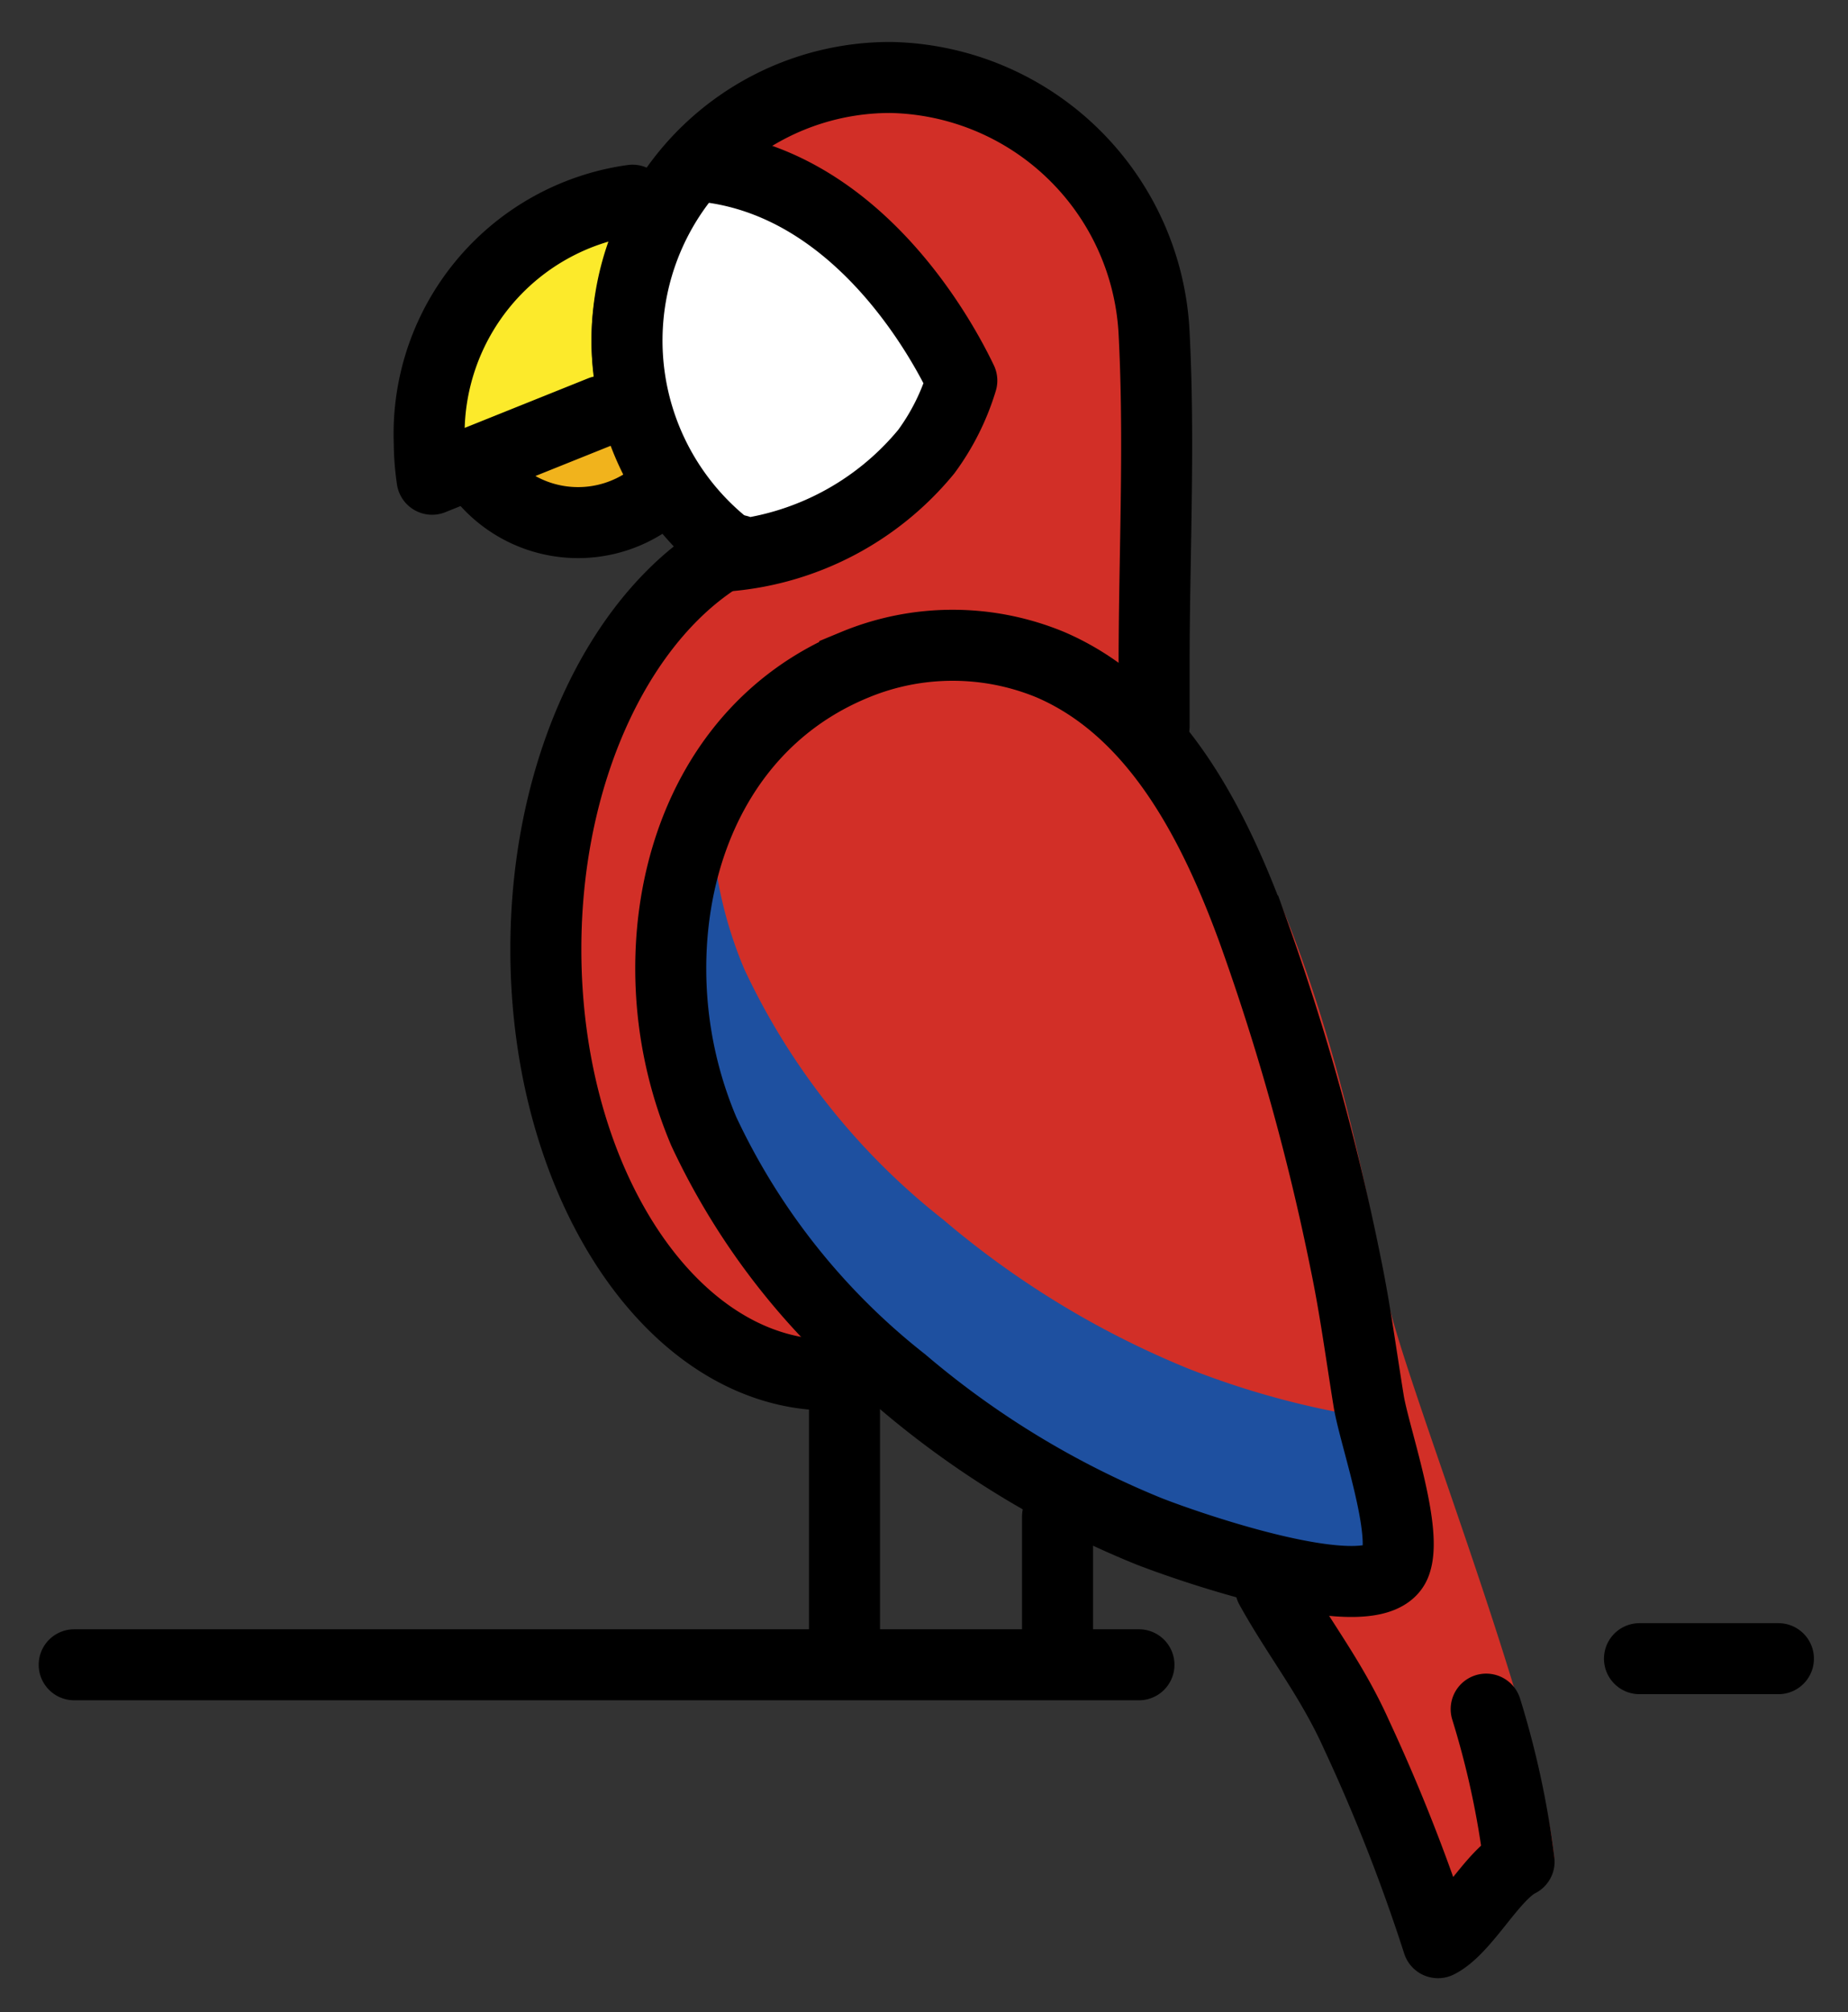 <svg xmlns="http://www.w3.org/2000/svg" role="img" viewBox="10.91 5.28 52.05 56.68"><rect x="10.91" y="5.28" width="52.05" height="56.68" fill="#333333" stroke="none"/><title>1F99C.svg</title><path fill="#d22f27" d="M31.698 20.781a7.312 7.312 0 0 1-3.046-5.896 7.563 7.563 0 0 1 7.695-7.424 7.733 7.733 0 0 1 7.689 7.114c.176 3.132.006 6.318.006 9.455v1.705c1.5 1.79 4.018 5.406 5.919 15.99.4 2.226 4.429 12.201 4.735 15.99-.789.381-1.578 1.904-2.368 2.284-.412-1.702-4.869-12.125-7.103-13.706a8.471 8.471 0 0 0-2.368-1.142c-2.108-.71-3.903-1.317-5.429-1.89a6.047 6.047 0 0 1-2.858.748c-4.577 0-8.287-5.369-8.287-11.992 0-5.159 2.256-9.544 5.413-11.236z"/><path fill="#f1b31c" d="M27.824 16.864l-.003-.015 1.737 2.219a3.469 3.469 0 0 1-5.339-.749z"/><path fill="#d22f27" d="M29.802 32.588c-.011-3.585 1.619-7.117 5.183-8.583a7.196 7.196 0 0 1 5.507-.004c2.973 1.276 4.603 4.463 5.713 7.502a66.701 66.701 0 0 1 2.61 9.38c.264 1.276.436 2.577.645 3.863.16.982 1.122 3.675.745 4.594-.55 1.342-5.791-.475-6.967-.941a25.49 25.49 0 0 1-6.906-4.2 19.448 19.448 0 0 1-5.599-7.051 11.771 11.771 0 0 1-.931-4.561z"/><path fill="#1e50a0" d="M30.962 27.695c-.003.108-.018.216-.018.324a11.773 11.773 0 0 0 .931 4.561 19.446 19.446 0 0 0 5.599 7.051 25.488 25.488 0 0 0 6.906 4.199 23.78 23.78 0 0 0 5.183 1.394c.291 1.192.969 3.319.642 4.116-.55 1.342-5.791-.475-6.967-.941A25.494 25.494 0 0 1 36.332 44.2a19.448 19.448 0 0 1-5.599-7.051 11.773 11.773 0 0 1-.931-4.561 10.396 10.396 0 0 1 1.16-4.893z"/><path fill="#fcea2b" d="M28.725 10.919a7.303 7.303 0 0 0-.876 5.945L23.08 18.779a7.48 7.48 0 0 1-.08-1.038 6.646 6.646 0 0 1 5.725-6.822z"/><path fill="#fff" d="M31 10c-.125-.018-.273-.02-.408-.031a7.216 7.216 0 0 0 1.105 10.812c-.087.047-.171.103-.258.154A8.128 8.128 0 0 0 37 18a6.596 6.596 0 0 0 1-2c-.376-.783-2.664-5.37-7-6z"/><g fill="none" stroke="#000" stroke-width="2"><path stroke-miterlimit="10" d="M29.802 32.588c-.011-3.585 1.619-7.117 5.183-8.583a7.196 7.196 0 0 1 5.507-.004c2.973 1.276 4.603 4.463 5.713 7.502a66.701 66.701 0 0 1 2.61 9.38c.264 1.276.436 2.577.645 3.863.16.982 1.122 3.675.745 4.594-.55 1.342-5.791-.475-6.967-.941a25.49 25.49 0 0 1-6.906-4.2 19.448 19.448 0 0 1-5.599-7.051 11.771 11.771 0 0 1-.931-4.561z"/><path stroke-linecap="round" stroke-linejoin="round" d="M27.848 16.864L23.08 18.779a7.48 7.48 0 0 1-.08-1.038 6.646 6.646 0 0 1 5.725-6.822M52.769 53.421a24.871 24.871 0 0 1 .927 4.295c-.761.381-1.523 1.904-2.284 2.284a50.422 50.422 0 0 0-2.282-5.829C48.406 52.548 47.48 51.416 46.696 50M29.558 19.068a3.469 3.469 0 0 1-5.339-.749M34.696 45v7m22.391 0H61m-48 .172h29.989"/><path stroke-linecap="round" stroke-linejoin="round" d="M34.279 44.01c-4.415 0-7.995-5.369-7.995-11.992 0-5.159 2.176-9.544 5.223-11.237a7.411 7.411 0 0 1 4.486-13.319 7.577 7.577 0 0 1 7.418 7.114c.12 2.217.073 4.46.035 6.694-.016.923-.03 1.844-.03 2.761v1.705"/><path stroke-linecap="round" stroke-linejoin="round" d="M31.697 20.781c-.087.047-.171.103-.258.154A8.128 8.128 0 0 0 37 18a6.596 6.596 0 0 0 1-2c-.376-.783-2.664-5.37-7-6-.125-.018-.273-.02-.408-.031M40.696 48v4"/></g></svg>